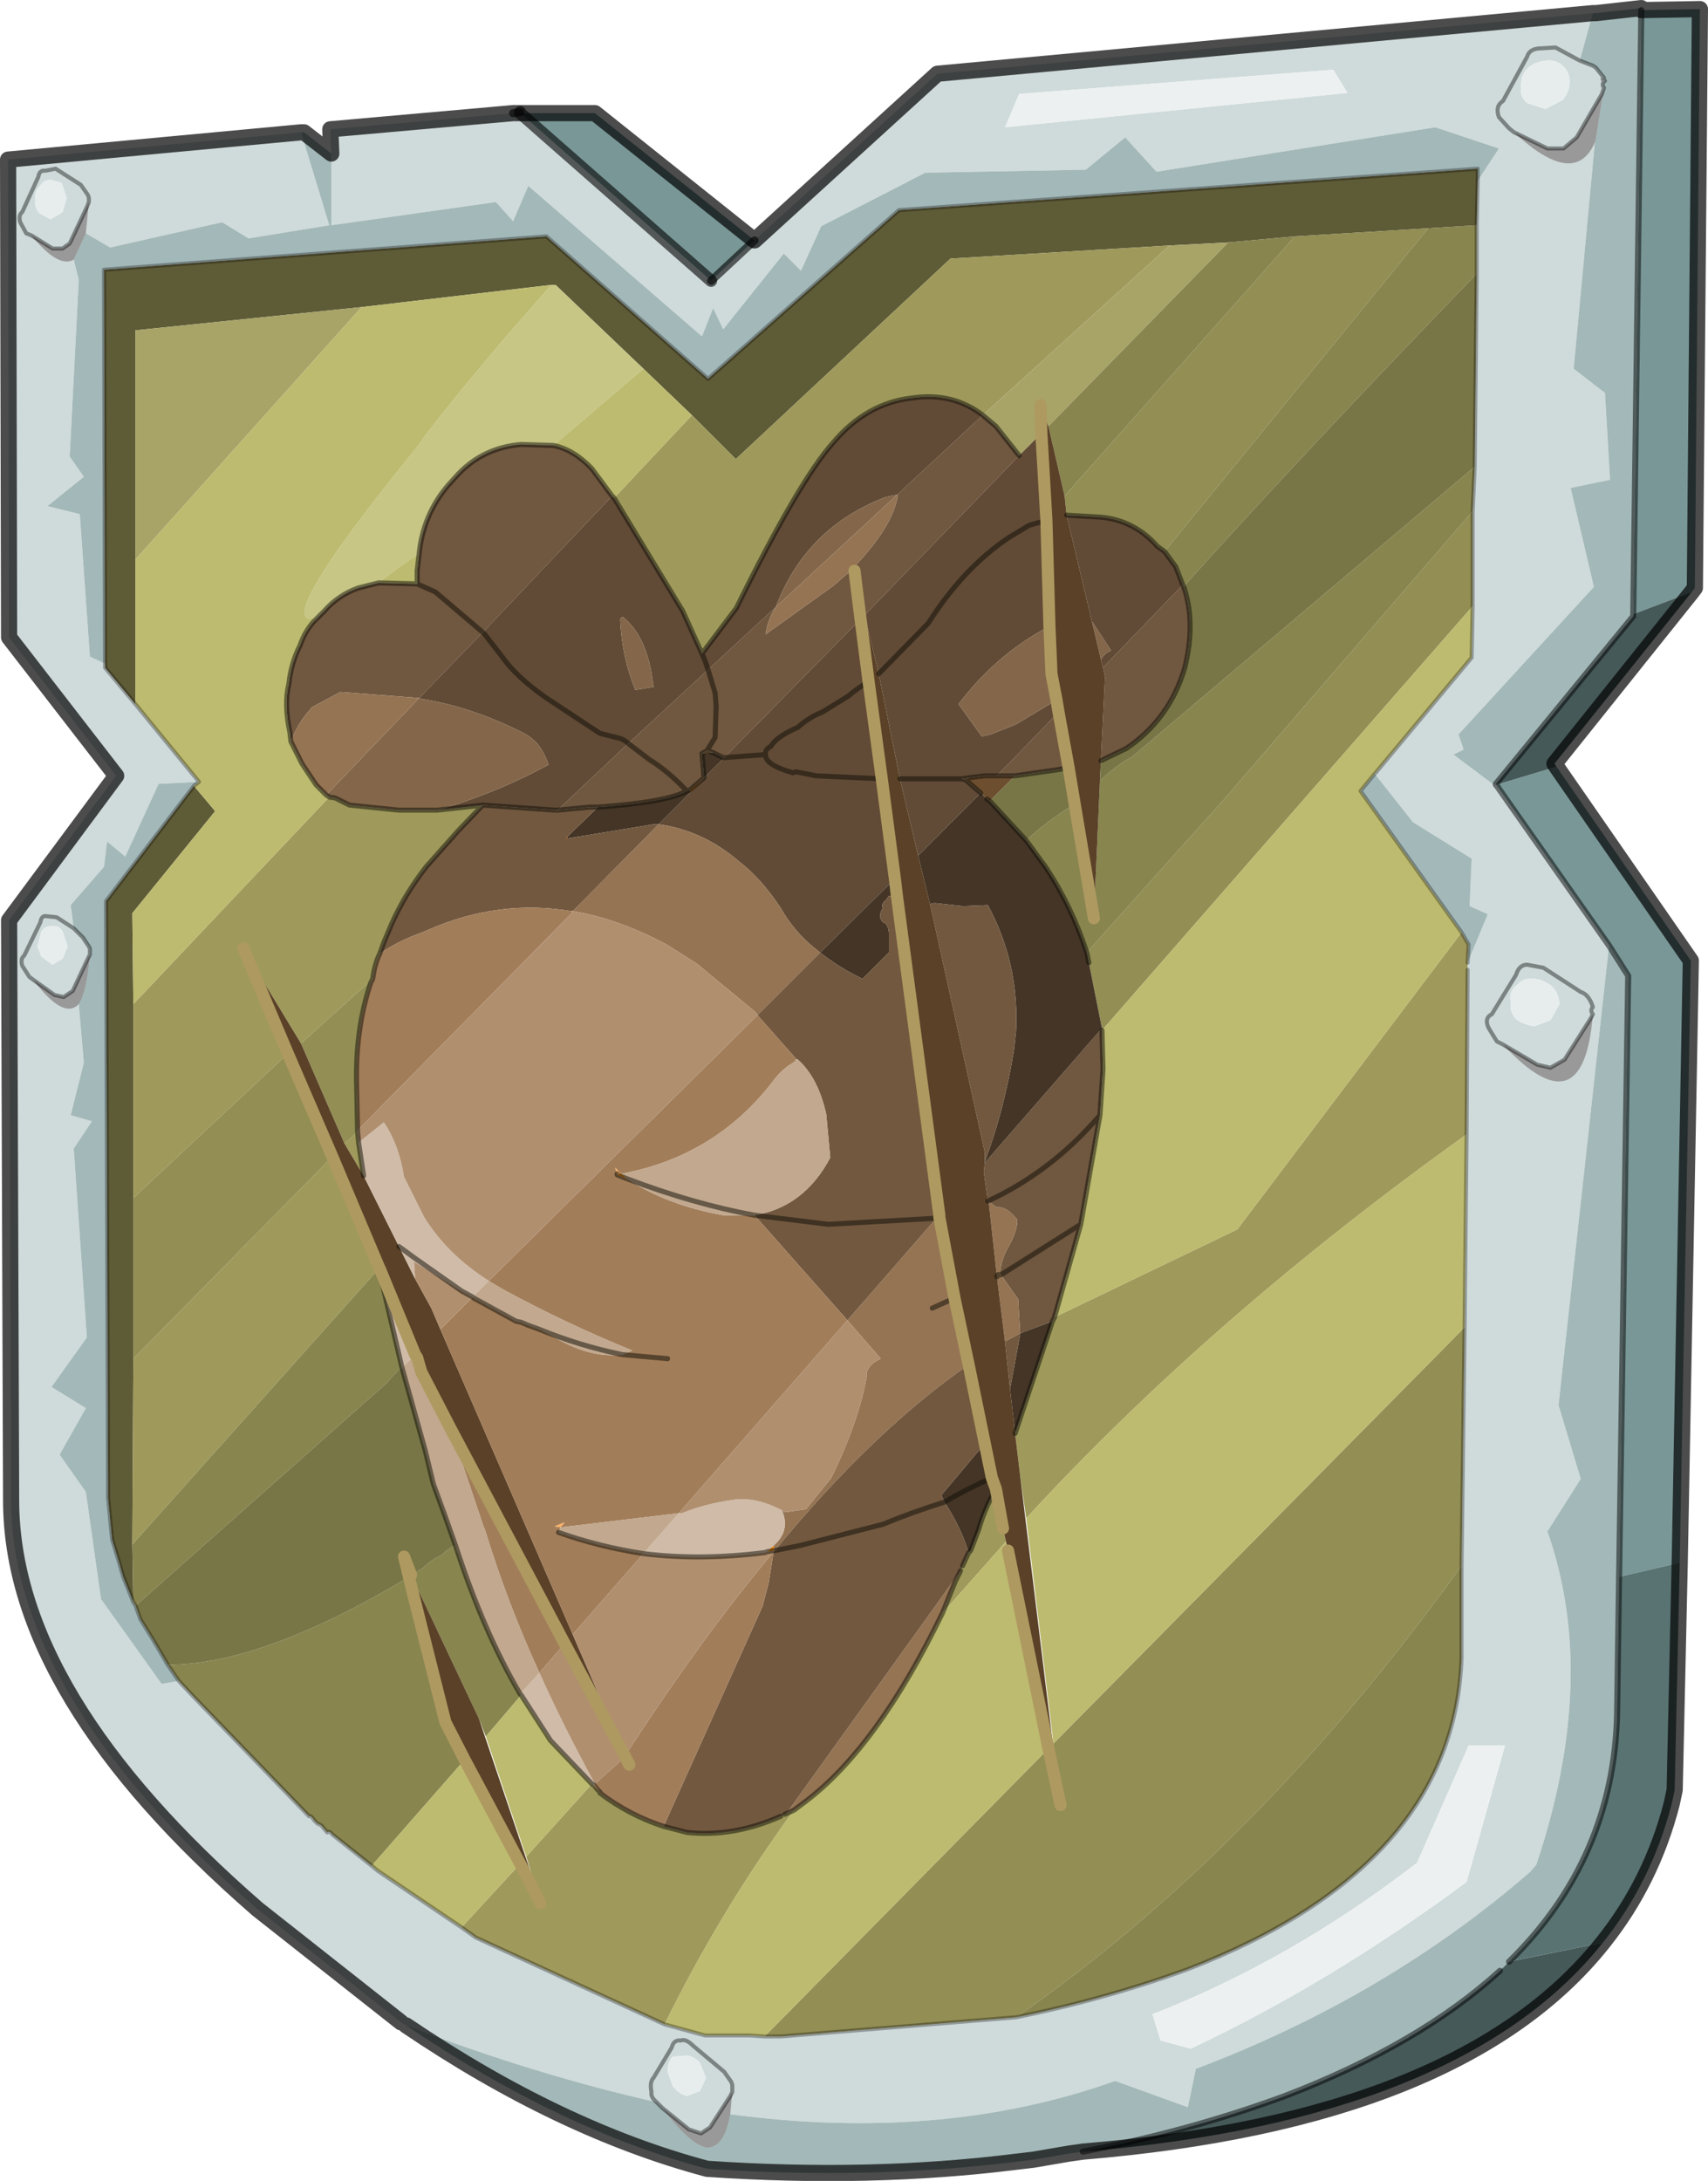 <?xml version="1.0" encoding="UTF-8" standalone="no"?>
<svg xmlns:xlink="http://www.w3.org/1999/xlink" height="107.95px" width="84.55px" xmlns="http://www.w3.org/2000/svg">
  <g transform="matrix(1.0, 0.0, 0.0, 1.0, -232.7, -146.0)">
    <path d="M313.95 146.5 L316.85 146.45 316.6 175.1 316.45 175.3 313.55 176.4 313.95 146.5 M309.75 183.95 L316.4 193.55 315.85 223.35 312.85 224.05 313.3 194.3 312.35 192.8 306.8 184.9 306.85 184.95 306.75 184.85 309.75 183.95 M258.45 151.6 L262.15 151.6 270.05 157.9 267.9 159.9 258.45 151.6" fill="#799797" fill-rule="evenodd" stroke="none"/>
    <path d="M252.8 246.25 L252.55 246.1 245.45 240.5 Q233.25 229.9 233.25 220.25 L233.15 191.55 238.45 184.4 233.15 177.55 233.1 153.9 247.6 152.55 249.0 157.15 245.0 157.8 243.7 157.0 238.15 158.25 236.95 157.55 237.1 156.0 237.0 156.25 236.2 157.95 236.15 158.05 235.8 158.3 235.3 158.3 234.25 157.65 234.0 157.55 233.7 157.0 Q233.6 156.65 233.8 156.5 L234.6 154.75 Q234.65 154.4 234.95 154.45 L235.45 154.35 236.7 155.15 237.05 155.65 237.1 155.8 237.1 156.0 237.1 155.8 237.05 155.65 236.7 155.15 235.45 154.35 234.95 154.45 Q234.65 154.4 234.6 154.75 L233.8 156.5 Q233.6 156.65 233.7 157.0 L234.0 157.55 234.25 157.65 Q235.6 159.3 236.35 158.85 L236.6 159.85 236.15 168.6 236.85 169.6 235.05 171.05 236.65 171.45 237.15 178.5 237.9 178.85 237.9 179.05 239.4 180.85 242.55 184.7 240.55 184.8 238.9 188.4 238.0 187.65 237.85 188.9 236.2 190.8 236.35 191.95 235.5 191.4 235.0 191.35 Q234.75 191.3 234.7 191.65 L233.9 193.3 Q233.7 193.45 233.8 193.8 L234.15 194.35 234.35 194.5 234.15 194.35 233.8 193.8 Q233.7 193.45 233.9 193.3 L234.7 191.65 Q234.75 191.3 235.0 191.35 L235.5 191.4 236.35 191.95 236.8 192.4 237.1 192.85 237.15 192.95 237.15 193.25 237.05 193.45 236.3 195.05 235.85 195.35 235.4 195.25 234.35 194.5 Q235.85 196.5 236.6 195.7 L236.85 198.6 236.2 201.2 237.25 201.5 236.35 202.85 237.0 212.2 235.25 214.65 236.95 215.7 235.65 218.0 236.95 219.85 237.7 225.15 240.7 229.35 241.55 229.2 242.25 229.95 248.0 235.9 Q248.1 235.85 248.25 236.1 L248.4 236.25 248.6 236.35 248.9 236.7 Q249.0 236.6 249.15 236.8 L251.1 238.35 251.4 238.6 255.1 241.1 255.55 241.4 256.25 241.9 265.6 246.2 267.6 246.75 269.8 246.75 270.55 246.8 271.35 246.8 283.0 245.85 Q287.45 244.95 291.55 243.45 304.7 238.35 305.05 228.05 L305.05 223.5 305.2 211.7 305.3 202.15 305.35 194.0 305.35 193.65 306.35 191.25 305.45 190.85 305.55 188.5 302.65 186.7 300.75 184.3 300.8 184.25 305.55 178.55 305.6 176.0 305.6 171.3 305.7 169.1 305.8 159.55 305.8 157.15 305.85 154.95 306.9 153.35 303.75 152.3 289.95 154.5 288.4 152.8 286.45 154.4 278.5 154.55 273.35 157.2 272.35 159.4 271.5 158.55 268.5 162.3 268.0 161.25 267.45 162.65 258.85 155.2 258.1 156.95 257.25 156.0 249.1 157.15 249.1 153.6 249.05 152.4 258.1 151.6 258.45 151.55 258.45 151.6 258.1 151.6 258.45 151.6 267.9 159.9 270.05 157.9 279.1 149.65 311.55 146.65 310.9 149.0 311.55 149.25 311.7 149.35 312.1 149.85 Q311.95 149.9 312.15 150.0 311.95 150.15 312.1 150.35 L312.0 150.65 310.75 152.8 310.1 153.35 309.3 153.35 307.65 152.55 307.4 152.35 306.9 151.8 Q306.7 151.25 307.1 151.0 L308.3 148.8 Q308.4 148.45 308.85 148.4 L309.7 148.35 310.9 149.0 309.7 148.35 308.85 148.4 Q308.4 148.45 308.3 148.8 L307.1 151.0 Q306.7 151.25 306.9 151.8 L307.4 152.35 307.65 152.55 Q310.65 155.35 311.65 153.05 L310.6 164.25 312.15 165.45 312.4 169.75 310.45 170.15 311.6 175.05 304.9 182.35 305.15 183.1 304.65 183.35 306.65 184.85 306.7 184.85 306.75 184.8 306.75 184.85 306.85 184.95 306.8 184.9 312.35 192.8 309.85 215.55 310.95 219.2 309.3 221.8 Q311.85 229.05 308.75 238.3 L308.45 238.65 Q301.3 244.85 291.9 248.4 L291.5 250.3 287.9 249.0 Q279.35 252.05 268.85 250.65 L268.95 249.55 268.95 249.2 268.9 249.05 268.55 248.55 267.0 247.25 Q266.65 246.9 266.4 247.0 266.05 246.95 265.95 247.35 L265.05 248.85 Q264.85 249.05 264.95 249.55 264.9 249.8 265.2 250.05 264.9 249.8 264.95 249.55 264.85 249.05 265.05 248.85 L265.95 247.35 Q266.05 246.95 266.4 247.0 266.65 246.9 267.0 247.25 L268.55 248.55 268.9 249.05 268.95 249.2 268.95 249.55 268.85 249.75 267.85 251.3 267.4 251.6 266.8 251.4 265.5 250.35 265.2 250.05 Q259.2 248.7 252.8 246.25 M282.45 152.3 L299.4 150.6 298.7 149.45 283.15 150.65 282.45 152.3 M308.35 149.35 Q307.95 149.7 308.0 150.35 307.9 150.75 308.3 151.1 L309.2 151.4 310.05 150.95 Q310.4 150.55 310.4 150.05 310.4 149.55 310.05 149.25 309.75 148.95 309.25 149.0 308.7 149.05 308.35 149.35 M234.65 156.55 L235.2 156.85 235.8 156.5 236.0 155.8 235.75 155.05 235.2 154.9 Q234.85 154.9 234.65 155.25 234.4 155.45 234.45 155.9 234.4 156.3 234.65 156.55 M234.55 192.85 L234.75 193.35 235.3 193.75 235.8 193.45 236.05 192.85 235.8 192.1 Q235.6 191.8 235.35 191.85 234.95 191.8 234.75 192.1 L234.55 192.85 M309.5 194.8 Q309.1 194.5 308.7 194.45 308.15 194.35 307.8 194.75 307.35 195.1 307.5 195.6 307.4 196.05 307.75 196.45 308.1 196.7 308.65 196.8 L309.45 196.5 309.9 195.7 Q309.85 195.1 309.5 194.8 M307.1 197.7 L306.8 197.55 306.4 196.9 Q306.15 196.4 306.55 196.2 L307.75 194.25 Q307.9 193.75 308.3 193.75 L309.1 193.9 310.95 195.1 Q311.3 195.2 311.5 195.7 L311.55 195.85 Q311.4 196.0 311.55 196.2 311.4 196.0 311.55 195.85 L311.5 195.7 Q311.3 195.2 310.95 195.1 L309.1 193.9 308.3 193.75 Q307.9 193.75 307.75 194.25 L306.55 196.2 Q306.15 196.4 306.4 196.9 L306.8 197.55 307.1 197.7 Q311.1 202.0 311.55 196.2 L311.45 196.4 310.15 198.45 309.45 198.85 308.8 198.7 307.1 197.7 M307.2 232.4 L305.4 232.4 302.85 238.2 Q296.65 243.0 289.75 245.7 L290.15 247.0 291.65 247.4 Q298.55 244.15 305.3 239.15 L307.2 232.4 M267.65 248.85 L267.35 248.1 Q267.0 247.75 266.7 247.75 L266.0 247.8 Q265.75 248.05 265.75 248.55 L266.0 249.25 Q266.25 249.6 266.7 249.75 L267.35 249.5 267.65 248.85" fill="#cfdada" fill-rule="evenodd" stroke="none"/>
    <path d="M286.3 252.5 L285.6 252.6 283.85 252.9 283.0 253.0 Q275.8 253.9 267.7 253.35 260.4 251.4 252.8 246.25 259.2 248.7 265.2 250.05 L265.5 250.35 Q266.8 252.1 267.65 252.3 268.55 252.35 268.85 250.65 279.35 252.05 287.9 249.0 L291.5 250.3 291.9 248.4 Q301.3 244.85 308.45 238.65 L308.75 238.3 Q311.85 229.05 309.3 221.8 L310.95 219.2 309.85 215.55 312.35 192.8 313.3 194.3 312.85 224.05 312.75 230.8 Q312.6 238.0 307.4 243.1 L306.95 243.55 Q302.95 247.2 296.3 249.75 291.55 251.5 286.3 252.5 M247.6 152.55 L247.75 152.55 249.1 153.6 249.1 157.15 257.25 156.0 258.1 156.95 258.85 155.2 267.45 162.65 268.0 161.25 268.5 162.3 271.5 158.55 272.35 159.4 273.35 157.2 278.5 154.55 286.45 154.4 288.4 152.8 289.95 154.5 303.75 152.3 306.9 153.35 305.85 154.95 305.85 154.35 277.2 156.4 267.75 164.75 259.75 157.7 237.85 159.35 237.9 178.85 237.15 178.5 236.65 171.45 235.05 171.05 236.85 169.6 236.15 168.6 236.6 159.85 236.35 158.85 236.95 157.55 238.15 158.25 243.7 157.0 245.0 157.8 249.0 157.15 247.6 152.55 M311.55 146.65 L311.7 146.65 313.95 146.4 313.95 146.5 313.55 176.4 313.55 176.5 306.75 184.8 306.7 184.85 306.65 184.85 304.65 183.35 305.15 183.1 304.9 182.35 311.6 175.05 310.45 170.15 312.4 169.75 312.15 165.45 310.6 164.25 311.65 153.05 311.7 152.85 312.1 150.35 Q311.95 150.15 312.15 150.0 311.95 149.9 312.1 149.85 L311.7 149.35 311.55 149.25 310.9 149.0 311.55 146.65 M300.75 184.3 L302.65 186.7 305.55 188.5 305.45 190.85 306.35 191.25 305.35 193.65 305.4 192.75 305.05 192.15 300.05 185.15 300.75 184.3 M241.55 229.2 L240.7 229.35 237.7 225.15 236.95 219.85 235.65 218.0 236.95 215.7 235.25 214.65 237.0 212.2 236.35 202.85 237.25 201.5 236.2 201.2 236.85 198.6 236.6 195.7 Q237.0 195.1 237.15 193.25 L237.15 192.95 237.1 192.85 236.8 192.4 236.35 191.95 236.2 190.8 237.85 188.9 238.0 187.65 238.9 188.4 240.55 184.8 242.55 184.7 242.3 184.9 237.95 190.6 238.05 219.5 238.05 219.85 238.05 220.05 238.05 220.15 238.25 222.2 238.6 223.35 238.8 224.05 239.3 225.3 239.4 225.45 239.65 226.15 240.3 227.2 241.0 228.4 241.55 229.2" fill="#a3b8b8" fill-rule="evenodd" stroke="none"/>
    <path d="M293.5 158.0 L290.6 158.15 279.75 158.8 269.15 168.7 269.1 168.7 266.95 166.55 264.55 164.25 260.2 160.1 260.0 160.1 250.6 161.2 239.4 162.35 239.4 173.7 239.4 180.85 237.9 179.05 237.9 178.85 237.85 159.35 259.75 157.7 267.75 164.75 277.2 156.4 305.85 154.35 305.85 154.95 305.8 157.15 303.4 157.3 296.8 157.7 293.5 158.0 M242.3 184.9 L243.35 186.15 239.25 191.2 239.3 195.7 239.3 205.3 239.3 213.25 239.25 222.45 239.3 225.3 238.8 224.05 238.6 223.35 238.25 222.2 238.05 220.15 238.05 220.05 238.05 219.85 238.05 219.5 237.95 190.6 242.3 184.9" fill="#5e5b37" fill-rule="evenodd" stroke="none"/>
    <path d="M266.95 166.55 L269.1 168.7 269.15 168.7 279.75 158.8 290.6 158.15 281.35 166.55 Q279.85 165.4 277.85 165.7 275.6 165.95 273.95 167.9 272.25 169.8 269.15 176.1 L267.45 178.35 266.5 176.25 263.1 170.65 266.95 166.55 M305.35 193.65 L305.35 194.0 305.3 202.15 Q292.65 211.2 283.5 221.15 L283.2 219.05 282.95 216.95 284.8 211.4 284.9 211.2 293.95 206.85 305.05 192.15 305.4 192.75 305.35 193.65 M265.6 246.2 L256.25 241.9 255.55 241.4 258.45 238.25 259.45 240.2 259.2 239.35 258.75 237.9 262.0 234.3 262.25 234.55 262.4 234.7 262.4 234.75 Q263.85 235.85 265.55 236.4 L266.7 236.7 Q269.0 236.95 271.35 235.9 L271.55 235.8 272.0 235.6 Q268.35 240.6 265.6 246.2 M254.35 186.1 L256.6 185.85 255.4 187.1 253.8 188.9 Q252.75 190.25 252.1 191.7 L251.7 192.65 251.5 193.2 Q251.25 193.7 251.15 194.45 L247.6 197.65 244.75 192.95 246.95 198.15 239.3 205.3 239.3 195.7 249.0 185.45 249.3 185.5 250.0 185.85 252.45 186.1 254.35 186.1 M249.15 203.25 L251.45 208.7 251.45 208.8 239.25 222.45 239.3 213.25 249.15 203.25 M250.7 204.2 L249.75 202.6 250.15 202.25 250.2 202.2 250.4 202.0 250.45 202.55 250.7 204.2 M280.35 223.5 L280.65 222.85 280.75 222.75 281.15 221.7 Q281.45 220.65 282.0 219.7 L282.35 221.65 282.5 222.3 279.35 225.85 280.0 224.25 280.35 223.5" fill="#9f9a5b" fill-rule="evenodd" stroke="none"/>
    <path d="M290.6 158.15 L293.5 158.0 284.6 167.1 284.2 166.05 284.25 167.45 283.15 168.55 282.0 167.1 281.35 166.55 290.6 158.15 M239.4 173.7 L239.4 162.35 250.6 161.2 239.4 173.7" fill="#a8a468" fill-rule="evenodd" stroke="none"/>
    <path d="M282.45 152.3 L283.15 150.65 298.7 149.45 299.4 150.6 282.45 152.3 M307.2 232.4 L305.3 239.15 Q298.55 244.15 291.65 247.4 L290.15 247.0 289.75 245.7 Q296.65 243.0 302.85 238.2 L305.4 232.4 307.2 232.4" fill="#ecf0f0" fill-rule="evenodd" stroke="none"/>
    <path d="M296.8 157.7 L303.4 157.3 290.35 173.3 290.0 173.05 Q288.85 171.75 287.2 171.6 L285.5 171.5 285.4 170.55 296.8 157.7 M305.6 171.3 L305.6 176.0 287.25 197.0 287.25 196.9 286.6 193.65 286.5 193.15 290.3 188.9 293.35 185.5 305.6 171.3 M305.2 211.7 L305.05 223.5 Q294.95 237.55 283.0 245.85 L271.35 246.8 270.55 246.8 284.6 232.55 285.2 235.35 284.9 233.0 284.85 232.3 305.2 211.7 M246.95 198.15 L249.15 203.25 239.3 213.25 239.3 205.3 246.95 198.15 M249.75 202.6 L247.6 197.65 251.15 194.45 251.05 194.65 Q250.3 196.9 250.35 199.55 L250.4 201.95 250.4 202.0 250.2 202.2 250.15 202.25 249.75 202.6" fill="#928e54" fill-rule="evenodd" stroke="none"/>
    <path d="M307.65 152.55 L309.3 153.35 310.1 153.35 310.75 152.8 312.0 150.65 312.1 150.35 311.7 152.85 311.65 153.05 Q310.65 155.35 307.65 152.55 M236.6 195.7 Q235.85 196.5 234.35 194.5 L235.4 195.25 235.85 195.35 236.3 195.05 237.05 193.45 237.15 193.25 Q237.0 195.1 236.6 195.7 M237.1 156.0 L236.95 157.55 236.35 158.85 Q235.6 159.3 234.25 157.65 L235.3 158.3 235.8 158.3 236.15 158.05 236.2 157.95 237.0 156.25 237.1 156.0 M307.1 197.7 L308.8 198.7 309.45 198.85 310.15 198.45 311.45 196.4 311.55 196.2 Q311.1 202.0 307.1 197.7 M268.95 249.55 L268.85 250.65 Q268.55 252.35 267.65 252.3 266.8 252.1 265.5 250.35 L266.8 251.4 267.4 251.6 267.85 251.3 268.85 249.75 268.95 249.55" fill="#000000" fill-opacity="0.4" fill-rule="evenodd" stroke="none"/>
    <path d="M308.35 149.35 Q308.7 149.05 309.25 149.0 309.75 148.95 310.05 149.25 310.4 149.55 310.4 150.05 310.4 150.55 310.05 150.95 L309.2 151.4 308.3 151.1 Q307.9 150.75 308.0 150.35 307.95 149.7 308.35 149.35 M234.65 156.55 Q234.4 156.3 234.45 155.9 234.4 155.45 234.65 155.25 234.85 154.9 235.2 154.9 L235.75 155.05 236.0 155.8 235.8 156.5 235.2 156.85 234.65 156.55 M234.55 192.85 L234.75 192.1 Q234.95 191.8 235.35 191.85 235.6 191.8 235.8 192.1 L236.05 192.85 235.8 193.45 235.3 193.75 234.75 193.35 234.55 192.85 M309.5 194.8 Q309.85 195.1 309.9 195.7 L309.45 196.5 308.65 196.8 Q308.1 196.7 307.75 196.45 307.4 196.05 307.5 195.6 307.35 195.1 307.8 194.75 308.15 194.35 308.7 194.45 309.1 194.5 309.5 194.8 M267.65 248.85 L267.35 249.5 266.7 249.75 Q266.25 249.6 266.0 249.25 L265.75 248.55 Q265.75 248.05 266.0 247.8 L266.7 247.75 Q267.0 247.75 267.35 248.1 L267.65 248.85" fill="#e7eded" fill-rule="evenodd" stroke="none"/>
    <path d="M293.5 158.0 L296.8 157.7 285.4 170.55 284.6 167.1 293.5 158.0 M303.4 157.3 L305.8 157.15 305.8 159.55 Q297.25 168.4 291.55 174.75 L291.3 175.05 291.25 174.95 290.9 174.05 290.35 173.3 303.4 157.3 M305.7 169.1 L305.6 171.3 293.35 185.5 290.3 188.9 286.5 193.15 Q285.75 190.85 284.45 188.9 L283.5 187.6 Q284.5 186.65 285.9 185.8 L286.85 191.45 287.15 184.65 Q287.85 183.95 288.75 183.45 L305.7 169.1 M305.05 223.5 L305.05 228.05 Q304.7 238.35 291.55 243.45 287.45 244.95 283.0 245.85 294.95 237.55 305.05 223.5 M251.1 238.35 L249.15 236.8 Q249.0 236.6 248.9 236.7 L248.6 236.35 248.4 236.25 248.25 236.1 Q248.1 235.85 248.0 235.9 L242.25 229.95 241.55 229.2 241.0 228.4 Q245.7 228.4 252.95 224.05 L253.1 224.7 254.75 231.25 255.7 233.1 251.1 238.35 M251.45 208.8 L252.6 213.7 252.5 213.75 252.15 214.1 251.85 214.45 239.45 225.45 239.3 225.3 239.25 222.45 251.45 208.8 M255.25 222.5 Q256.65 226.8 258.45 229.85 L258.5 229.9 256.75 231.95 256.4 231.05 253.05 223.95 253.65 223.6 Q254.05 223.2 254.6 222.95 254.85 222.65 255.25 222.5" fill="#88854f" fill-rule="evenodd" stroke="none"/>
    <path d="M260.0 160.1 L260.2 160.1 264.55 164.25 260.1 168.05 258.5 168.0 Q256.65 168.15 255.4 169.45 L254.9 170.0 Q253.65 171.45 253.45 173.4 252.3 174.15 251.45 174.85 L250.45 175.1 Q249.45 175.45 248.75 176.25 L248.4 176.6 Q245.9 177.25 253.45 168.0 L253.75 167.55 Q256.3 164.25 260.0 160.1" fill="#c7c685" fill-rule="evenodd" stroke="none"/>
    <path d="M281.35 166.55 L282.0 167.1 283.15 168.55 275.5 176.45 275.0 174.25 275.3 176.65 268.55 183.5 268.5 183.5 268.0 183.25 267.7 183.15 267.45 183.3 267.55 184.5 266.85 185.1 266.7 185.15 Q265.75 184.15 264.85 183.6 L263.8 182.8 264.85 183.6 Q265.75 184.15 266.7 185.15 265.75 185.7 262.3 185.95 L261.9 185.95 260.3 186.1 263.8 182.8 267.75 179.15 268.1 180.3 268.15 180.95 268.1 182.5 267.7 183.15 268.1 182.5 268.15 180.95 268.1 180.3 267.75 179.15 271.1 176.05 Q270.7 176.65 270.6 177.4 L273.95 175.0 274.7 174.35 Q276.9 172.15 277.15 170.5 L277.1 170.5 281.35 166.55 M263.0 170.55 L256.6 177.3 254.25 175.3 253.35 174.9 254.25 175.3 256.6 177.3 253.45 180.55 249.55 180.25 248.15 181.0 247.85 181.35 Q247.35 182.0 247.1 182.7 L247.05 182.25 Q246.75 180.85 247.0 179.85 247.1 178.85 247.55 177.95 247.85 177.1 248.4 176.6 L248.75 176.25 Q249.45 175.45 250.45 175.1 L251.45 174.85 253.35 174.9 253.35 174.25 253.45 173.4 Q253.65 171.45 254.9 170.0 L255.4 169.45 Q256.65 168.15 258.5 168.0 L260.1 168.05 Q261.1 168.25 262.0 169.2 L263.0 170.55 M287.3 179.05 L291.25 174.95 291.3 175.05 Q291.9 176.8 291.35 179.05 290.6 181.6 288.45 183.05 L287.2 183.65 287.4 179.5 287.3 179.05 M285.1 181.25 L285.6 184.0 285.05 184.1 282.95 184.4 282.05 184.4 285.1 181.25 M281.45 203.55 L287.2 196.95 287.25 197.0 287.3 198.95 287.15 201.2 Q284.75 204.0 281.6 205.45 284.75 204.0 287.15 201.2 L286.2 206.6 282.25 209.1 286.2 206.6 284.9 211.2 284.8 211.4 283.2 212.0 283.1 210.3 282.25 209.1 282.2 209.05 Q282.25 208.4 282.55 207.85 283.1 206.9 283.05 206.35 L282.95 206.25 Q282.5 205.7 282.0 205.75 281.75 205.5 281.65 205.55 L281.6 205.45 281.4 204.0 281.45 203.55" fill="#70573f" fill-rule="evenodd" stroke="none"/>
    <path d="M239.4 180.85 L239.4 173.7 250.6 161.2 260.0 160.1 Q256.3 164.25 253.75 167.55 L253.45 168.0 Q245.9 177.25 248.4 176.6 247.85 177.1 247.55 177.95 247.1 178.85 247.0 179.85 246.75 180.85 247.05 182.25 L247.1 182.7 247.65 183.8 248.35 184.85 248.85 185.35 249.0 185.45 239.3 195.7 239.25 191.2 243.35 186.15 242.3 184.9 242.55 184.7 239.4 180.85 M264.55 164.25 L266.95 166.55 263.1 170.65 263.0 170.55 262.0 169.2 Q261.1 168.25 260.1 168.05 L264.55 164.25 M305.6 176.0 L305.55 178.55 300.8 184.25 300.75 184.3 300.05 185.15 305.05 192.15 293.95 206.85 284.9 211.2 286.2 206.6 287.15 201.2 287.3 198.95 287.25 197.0 305.6 176.0 M305.3 202.15 L305.2 211.7 284.85 232.3 283.5 221.15 Q292.65 211.2 305.3 202.15 M270.55 246.8 L269.8 246.75 267.6 246.75 265.6 246.2 Q268.35 240.6 272.0 235.6 L272.6 235.15 Q276.15 232.45 279.35 225.85 L282.5 222.3 282.6 222.75 284.6 232.55 270.55 246.8 M255.55 241.4 L255.1 241.1 251.4 238.6 251.1 238.35 255.7 233.1 258.45 238.25 255.55 241.4 M253.45 173.4 L253.35 174.25 253.35 174.9 251.45 174.85 Q252.3 174.15 253.45 173.4 M258.5 229.9 L259.95 232.15 262.0 234.3 258.75 237.9 256.75 231.95 258.5 229.9" fill="#bdbb6f" fill-rule="evenodd" stroke="none"/>
    <path d="M283.15 168.55 L284.25 167.45 284.5 171.75 284.35 171.8 283.65 172.0 282.65 172.6 Q280.4 174.1 278.65 176.85 L276.2 179.35 278.65 176.85 Q280.4 174.1 282.65 172.6 L283.65 172.0 284.35 171.8 284.5 171.75 284.65 177.0 Q282.05 178.35 280.15 180.85 L281.3 182.45 281.75 182.35 283.0 181.85 285.0 180.65 285.1 181.25 282.05 184.4 281.45 184.4 280.65 184.5 280.3 184.55 277.25 184.55 280.3 184.55 280.5 184.6 281.25 185.25 278.15 188.35 277.25 184.55 276.2 179.35 275.5 176.45 283.15 168.55 M263.0 170.55 L263.1 170.65 266.5 176.25 267.45 178.35 267.6 178.7 267.75 179.15 267.6 178.7 267.45 178.35 269.15 176.1 Q272.25 169.8 273.95 167.9 275.6 165.95 277.85 165.7 279.85 165.4 281.35 166.55 L277.1 170.5 277.05 170.5 276.55 170.6 Q272.6 172.1 271.1 176.05 L267.75 179.15 263.8 182.8 263.75 182.75 Q263.55 182.6 263.4 182.55 L262.4 182.3 259.75 180.55 Q258.25 179.5 257.55 178.5 L256.7 177.4 256.6 177.3 256.7 177.4 257.55 178.5 Q258.25 179.5 259.75 180.55 L262.4 182.3 263.4 182.55 Q263.55 182.6 263.75 182.75 L263.8 182.8 260.3 186.1 260.2 186.1 256.6 185.85 254.35 186.1 Q257.3 185.25 259.85 183.85 259.5 182.75 258.65 182.3 256.1 181.0 253.6 180.6 L253.45 180.55 256.6 177.3 263.0 170.55 M263.55 176.55 Q263.4 176.55 263.4 176.7 263.5 178.6 264.15 180.15 L265.05 180.0 264.95 179.3 Q264.6 177.4 263.55 176.55 M268.55 183.5 L275.3 176.65 275.7 179.75 Q275.15 180.05 274.7 180.45 L273.4 181.25 Q272.75 181.5 272.2 182.0 271.15 182.45 270.85 182.95 270.55 183.1 270.6 183.35 L268.55 183.5 270.6 183.35 Q270.55 183.1 270.85 182.95 271.15 182.45 272.2 182.0 272.75 181.5 273.4 181.25 L274.7 180.45 Q275.15 180.05 275.7 179.75 L276.35 184.55 273.1 184.4 272.1 184.2 271.95 184.25 Q270.55 183.85 270.6 183.35 270.55 183.85 271.95 184.25 L272.1 184.2 273.1 184.4 276.35 184.55 277.0 189.5 273.3 193.15 273.05 192.95 Q272.0 192.1 271.35 190.95 270.4 189.5 269.3 188.65 267.5 187.1 265.3 186.8 L266.9 185.2 267.55 184.5 268.55 183.5 M285.5 171.5 L287.2 171.6 Q288.85 171.75 290.0 173.05 L290.35 173.3 290.9 174.05 291.25 174.95 287.3 179.05 287.2 178.65 Q287.35 178.35 287.7 178.2 L286.75 176.75 285.5 171.5" fill="#614b36" fill-rule="evenodd" stroke="none"/>
    <path d="M253.45 180.55 L253.6 180.6 Q256.1 181.0 258.65 182.3 259.5 182.75 259.85 183.85 257.3 185.25 254.35 186.1 L252.45 186.1 250.0 185.85 249.3 185.5 249.0 185.45 248.85 185.35 253.45 180.55 M271.1 176.05 Q272.6 172.1 276.55 170.6 L277.05 170.5 277.1 170.5 271.1 176.05 M263.55 176.55 Q264.6 177.4 264.95 179.3 L265.05 180.0 264.15 180.15 Q263.5 178.6 263.4 176.7 263.4 176.55 263.55 176.55 M286.75 176.75 L287.7 178.2 Q287.35 178.35 287.2 178.65 L286.75 176.75 M284.65 177.0 L284.75 179.35 285.0 180.65 283.0 181.85 281.75 182.35 281.3 182.45 280.15 180.85 Q282.05 178.35 284.65 177.0" fill="#84674a" fill-rule="evenodd" stroke="none"/>
    <path d="M277.1 170.5 L277.15 170.5 Q276.9 172.15 274.7 174.35 L273.95 175.0 270.6 177.4 Q270.7 176.65 271.1 176.05 L277.1 170.5 M247.1 182.7 Q247.35 182.0 247.85 181.35 L248.15 181.0 249.55 180.25 253.45 180.55 248.85 185.35 248.35 184.85 247.65 183.8 247.1 182.7 M261.05 191.1 L265.3 186.8 Q267.5 187.1 269.3 188.65 270.4 189.5 271.35 190.95 272.0 192.1 273.05 192.95 L273.3 193.15 270.2 196.25 270.1 196.1 267.2 193.7 265.7 192.75 Q263.25 191.45 261.05 191.1 M274.65 211.35 L279.05 206.3 279.15 206.25 279.2 206.25 279.95 210.25 280.65 213.55 Q275.95 216.8 271.05 222.75 L271.0 222.75 271.0 222.5 Q271.85 221.75 271.4 220.75 L271.55 220.85 272.6 220.7 273.85 219.15 Q275.2 216.4 275.6 214.15 275.55 213.6 276.3 213.25 L274.65 211.35 M281.65 205.55 Q281.75 205.5 282.0 205.75 282.5 205.7 282.95 206.25 L283.05 206.35 Q283.1 206.9 282.55 207.85 282.25 208.4 282.2 209.05 L282.2 209.1 282.25 209.1 283.1 210.3 283.2 212.0 282.45 212.4 282.05 209.2 281.65 205.55 M282.2 209.1 Q282.05 209.05 282.05 209.2 282.05 209.05 282.2 209.1 M278.85 210.75 L279.95 210.25 278.85 210.75 M271.55 235.8 L271.6 235.8 280.25 223.75 280.0 224.25 279.35 225.85 Q276.15 232.45 272.6 235.15 L272.0 235.6 271.55 235.8" fill="#957453" fill-rule="evenodd" stroke="none"/>
    <path d="M266.7 185.15 L266.85 185.1 266.9 185.2 265.3 186.8 265.05 186.8 260.8 187.5 260.8 187.4 262.3 185.95 Q265.75 185.7 266.7 185.15 M267.55 184.5 L267.45 183.3 268.0 183.25 268.5 183.5 268.55 183.5 267.55 184.5 M277.1 190.35 L276.7 190.35 276.55 190.55 Q276.3 190.75 276.4 190.95 276.2 191.25 276.3 191.5 L276.4 191.65 Q276.65 191.7 276.7 192.15 L276.7 193.15 275.4 194.45 Q274.25 193.9 273.3 193.15 L277.0 189.5 277.1 190.35 M281.25 185.25 L281.3 185.3 281.55 185.55 281.7 185.65 283.5 187.6 284.45 188.9 Q285.75 190.85 286.5 193.15 L286.6 193.65 287.25 196.9 287.2 196.95 281.45 203.55 281.45 203.5 Q282.4 201.0 282.9 197.95 L283.0 197.0 Q283.15 193.65 281.6 190.8 L280.35 190.85 279.0 190.7 Q278.7 190.7 278.75 190.8 L278.15 188.35 281.25 185.25 M284.8 211.4 L282.95 216.95 282.7 214.75 283.2 212.05 283.2 212.0 284.8 211.4 M280.65 222.85 Q280.25 221.55 279.45 220.35 L279.3 220.0 279.6 219.65 281.45 217.45 281.8 219.15 282.0 219.7 Q281.45 220.65 281.15 221.7 L280.75 222.75 280.65 222.85 M281.8 219.15 Q280.55 219.7 279.45 220.35 280.55 219.7 281.8 219.15" fill="#443526" fill-rule="evenodd" stroke="none"/>
    <path d="M266.85 185.1 L267.55 184.5 266.9 185.2 266.85 185.1 M268.5 183.5 L268.55 183.5 268.5 183.5 M260.8 187.5 L260.7 187.5 260.8 187.4 260.8 187.5 M281.45 203.5 L281.45 203.55 281.45 203.5 M287.2 196.95 L287.25 196.9 287.25 197.0 287.2 196.95" fill="#884402" fill-rule="evenodd" stroke="none"/>
    <path d="M267.45 183.3 L267.7 183.15 268.0 183.25 267.45 183.3" fill="#936a42" fill-rule="evenodd" stroke="none"/>
    <path d="M256.6 185.85 L260.2 186.1 260.25 186.15 260.3 186.1 261.9 185.95 262.3 185.95 260.8 187.4 260.7 187.5 260.8 187.5 265.05 186.8 265.3 186.8 261.05 191.1 261.0 191.1 Q257.4 190.5 253.95 192.0 L253.6 192.15 Q252.45 192.55 251.5 193.2 L251.7 192.65 252.1 191.7 Q252.75 190.25 253.8 188.9 L255.4 187.1 256.6 185.85 M270.2 196.25 L273.3 193.15 Q274.25 193.9 275.4 194.45 L276.7 193.15 276.7 192.15 Q276.65 191.7 276.4 191.65 L276.3 191.5 Q276.2 191.25 276.4 190.95 276.3 190.75 276.55 190.55 L276.7 190.35 277.1 190.35 279.2 206.15 279.05 206.3 273.7 206.6 270.05 206.15 273.7 206.6 279.05 206.3 274.65 211.35 270.05 206.15 Q272.5 205.75 273.8 203.3 L273.6 201.15 Q273.2 199.35 272.2 198.45 272.1 198.35 272.05 198.55 L272.1 198.4 270.2 196.25 M278.75 190.8 Q278.7 190.7 279.0 190.7 L280.35 190.85 281.6 190.8 Q283.15 193.65 283.0 197.0 L282.9 197.95 Q282.4 201.0 281.45 203.5 L281.45 203.05 278.75 190.8 M282.7 214.75 L282.45 212.4 283.2 212.0 283.2 212.05 282.7 214.75 M271.05 222.75 Q275.95 216.8 280.65 213.55 L281.45 217.45 279.6 219.65 279.3 220.0 279.45 220.35 Q280.25 221.55 280.65 222.85 L280.35 223.5 280.25 223.75 271.6 235.8 271.55 235.8 271.35 235.9 Q269.0 236.95 266.7 236.7 L265.55 236.4 270.45 225.5 270.75 224.35 271.0 222.8 271.05 222.75 272.3 222.5 276.4 221.45 Q277.85 220.85 279.45 220.35 277.85 220.85 276.4 221.45 L272.3 222.5 271.05 222.75" fill="#72583f" fill-rule="evenodd" stroke="none"/>
    <path d="M284.25 167.45 L284.2 166.05 284.6 167.1 285.4 170.55 285.5 171.5 286.75 176.75 287.2 178.65 287.3 179.05 287.4 179.5 287.2 183.65 287.15 184.65 286.85 191.45 285.9 185.8 285.6 184.0 285.1 181.25 285.0 180.65 284.75 179.35 284.65 177.0 284.5 171.75 284.25 167.45 M275.3 176.65 L275.0 174.25 275.5 176.45 276.2 179.35 277.25 184.55 278.15 188.35 278.75 190.8 281.45 203.05 281.45 203.5 281.45 203.55 281.4 204.0 281.6 205.45 281.65 205.55 282.05 209.2 282.45 212.4 282.7 214.75 282.95 216.95 283.2 219.05 284.9 233.0 285.2 235.35 284.6 232.55 282.6 222.75 282.5 222.3 282.35 221.65 282.0 219.7 281.8 219.15 281.45 217.45 280.65 213.55 279.95 210.25 279.2 206.25 279.2 206.2 279.2 206.15 277.1 190.35 277.0 189.5 276.35 184.55 275.7 179.75 275.3 176.65 M246.95 198.15 L244.75 192.95 247.6 197.65 249.75 202.6 250.7 204.2 252.45 207.7 253.25 209.3 254.05 210.75 254.5 211.8 261.05 226.9 263.65 232.9 263.85 233.35 263.65 232.95 260.65 227.35 255.0 216.7 253.55 213.9 253.35 213.2 253.25 213.05 251.5 208.8 251.45 208.7 249.15 203.25 246.95 198.15 M255.7 233.1 L254.75 231.25 253.1 224.7 252.8 223.45 252.7 223.05 253.05 223.95 256.4 231.05 259.2 239.35 259.45 240.2 258.45 238.25 255.7 233.1" fill="#5a4127" fill-rule="evenodd" stroke="none"/>
    <path d="M251.5 193.2 Q252.45 192.55 253.6 192.15 L253.95 192.0 Q257.4 190.5 261.0 191.1 L261.05 191.15 250.4 201.95 250.35 199.55 Q250.3 196.9 251.05 194.65 L251.15 194.45 Q251.25 193.7 251.5 193.2 M255.0 216.7 L260.65 227.35 259.4 228.8 Q257.8 225.3 256.7 221.7 L256.65 221.6 255.0 216.7 M263.65 232.95 L263.85 233.35 263.65 232.9 Q267.4 227.1 271.0 222.8 L270.75 224.35 270.45 225.5 265.55 236.4 Q263.85 235.85 262.4 234.75 L262.15 234.3 263.65 232.95 M261.05 226.9 L254.5 211.8 256.1 210.2 256.15 210.25 258.25 211.4 258.5 211.45 258.85 211.6 259.4 211.8 260.0 212.1 Q261.85 213.25 263.5 213.05 L264.0 212.85 Q260.8 211.55 257.65 209.85 L257.05 209.5 256.9 209.4 270.2 196.25 272.1 198.4 272.05 198.55 Q271.4 198.9 270.9 199.6 268.05 203.25 263.45 204.1 L263.15 203.8 263.25 204.1 263.25 204.15 263.75 204.35 Q265.7 205.65 268.5 206.15 L270.05 206.15 274.65 211.35 266.3 220.9 260.45 221.6 260.35 221.85 Q262.3 222.55 264.55 222.9 L261.05 226.9 M265.75 213.25 L263.5 213.05 265.75 213.25 M260.45 221.6 L260.65 221.35 260.15 221.55 260.45 221.6" fill="#a27d59" fill-rule="evenodd" stroke="none"/>
    <path d="M251.5 208.8 L253.25 213.05 252.6 213.7 251.45 208.8 251.5 208.8 M253.25 209.3 L252.45 207.7 250.7 204.2 250.45 202.55 251.7 201.55 Q252.45 202.65 252.7 204.25 L253.7 206.25 Q254.85 208.1 256.9 209.4 L256.1 210.2 255.55 209.9 253.2 208.45 253.25 209.3 M252.45 207.7 L253.2 208.25 255.55 209.9 253.2 208.25 252.45 207.7 M271.4 220.75 Q271.85 221.75 271.0 222.5 L270.7 222.8 270.55 222.85 Q267.35 223.25 264.55 222.9 L266.3 220.9 266.45 220.9 Q267.55 220.45 268.9 220.25 270.0 220.05 271.3 220.7 L271.4 220.75 M258.45 229.85 L259.4 228.8 259.45 228.9 Q260.6 231.45 262.1 234.2 L262.15 234.3 262.1 234.35 262.0 234.3 259.95 232.15 258.5 229.9 258.45 229.85" fill="#cfbba7" fill-rule="evenodd" stroke="none"/>
    <path d="M260.65 227.35 L263.65 232.95 262.15 234.3 262.1 234.2 Q260.6 231.45 259.45 228.9 L259.4 228.8 260.65 227.35 M263.65 232.9 L261.05 226.9 264.55 222.9 Q267.35 223.25 270.55 222.85 L270.7 222.8 271.0 222.75 271.0 222.8 Q267.4 227.1 263.65 232.9 M254.5 211.8 L254.05 210.75 253.25 209.3 253.2 208.45 255.55 209.9 256.1 210.2 254.5 211.8 M250.4 201.95 L261.05 191.15 261.05 191.1 Q263.25 191.45 265.7 192.75 L267.2 193.7 270.1 196.1 270.2 196.25 256.9 209.4 Q254.85 208.1 253.7 206.25 L252.7 204.25 Q252.45 202.65 251.7 201.55 L250.45 202.55 250.4 202.0 250.4 201.95 M274.65 211.35 L276.3 213.25 Q275.55 213.6 275.6 214.15 275.2 216.4 273.85 219.15 L272.6 220.7 271.55 220.85 271.4 220.75 271.3 220.7 Q270.0 220.05 268.9 220.25 267.55 220.45 266.45 220.9 L266.3 220.9 274.65 211.35" fill="#b08f6f" fill-rule="evenodd" stroke="none"/>
    <path d="M251.45 208.7 L251.5 208.8 251.45 208.8 251.45 208.7 M263.25 204.15 L263.25 204.1 263.15 203.8 263.45 204.1 263.25 204.15 M260.45 221.6 L260.15 221.55 260.65 221.35 260.45 221.6 M262.1 234.35 L262.15 234.3 262.4 234.75 262.4 234.7 262.25 234.55 262.1 234.35" fill="#fcaf63" fill-rule="evenodd" stroke="none"/>
    <path d="M260.2 186.1 L260.3 186.1 260.25 186.15 260.2 186.1 M279.05 206.3 L279.2 206.15 279.2 206.2 279.2 206.25 279.15 206.25 279.05 206.3 M279.2 206.2 L279.15 206.25 279.2 206.2 M282.2 209.05 L282.25 209.1 282.2 209.1 282.2 209.05 M271.0 222.75 L271.05 222.75 271.0 222.8 271.0 222.75" fill="#ba6702" fill-rule="evenodd" stroke="none"/>
    <path d="M261.0 191.1 L261.05 191.1 261.05 191.15 261.0 191.1" fill="#f99735" fill-rule="evenodd" stroke="none"/>
    <path d="M263.25 204.15 L263.45 204.1 263.75 204.35 263.25 204.15 M271.0 222.5 L271.0 222.75 270.7 222.8 271.0 222.5" fill="#e98103" fill-rule="evenodd" stroke="none"/>
    <path d="M253.25 213.05 L253.35 213.2 253.55 213.9 255.0 216.7 256.65 221.6 256.7 221.7 Q257.8 225.3 259.4 228.8 L258.45 229.85 Q256.65 226.8 255.25 222.5 L254.7 220.95 254.15 219.45 253.75 217.8 252.6 213.7 253.25 213.05 M272.05 198.55 Q272.1 198.35 272.2 198.45 273.2 199.35 273.6 201.15 L273.8 203.3 Q272.5 205.75 270.05 206.15 267.05 205.6 263.75 204.35 267.05 205.6 270.05 206.15 L268.5 206.15 Q265.7 205.65 263.75 204.35 L263.45 204.1 Q268.05 203.25 270.9 199.6 271.4 198.9 272.05 198.55 M256.9 209.4 L257.05 209.5 257.65 209.85 Q260.8 211.55 264.0 212.85 L263.5 213.05 Q261.35 212.6 259.4 211.8 261.35 212.6 263.5 213.05 261.85 213.25 260.0 212.1 L259.4 211.8 258.85 211.6 258.5 211.45 258.25 211.4 256.15 210.25 256.1 210.2 256.9 209.4 M266.3 220.9 L264.55 222.9 Q262.3 222.55 260.35 221.85 L260.45 221.6 266.3 220.9" fill="#c1a88e" fill-rule="evenodd" stroke="none"/>
    <path d="M316.45 175.3 L309.65 183.8 309.75 183.95 306.75 184.85 306.75 184.8 313.55 176.5 313.55 176.4 316.45 175.3 M312.05 242.15 Q305.05 250.95 286.3 252.5 291.55 251.5 296.3 249.75 302.95 247.2 306.95 243.55 L307.4 243.1 312.05 242.15" fill="#465959" fill-rule="evenodd" stroke="none"/>
    <path d="M280.65 184.5 L281.45 184.4 282.05 184.4 282.95 184.4 281.7 185.65 281.55 185.55 281.3 185.3 281.25 185.25 280.5 184.6 280.65 184.5" fill="#6d4f30" fill-rule="evenodd" stroke="none"/>
    <path d="M280.3 184.55 L280.65 184.5 280.5 184.6 280.3 184.55 M239.4 225.45 L239.3 225.3 239.45 225.45 239.4 225.45" fill="#7a5836" fill-rule="evenodd" stroke="none"/>
    <path d="M305.8 159.55 L305.7 169.1 288.75 183.45 Q287.85 183.95 287.15 184.65 L287.2 183.65 288.45 183.05 Q290.6 181.6 291.35 179.05 291.9 176.8 291.3 175.05 L291.55 174.75 Q297.25 168.4 305.8 159.55 M285.6 184.0 L285.9 185.8 Q284.5 186.65 283.5 187.6 L281.7 185.65 282.95 184.4 285.05 184.1 285.6 184.0 M252.6 213.7 L253.75 217.8 254.15 219.45 254.7 220.95 255.25 222.5 Q254.85 222.65 254.6 222.95 254.05 223.2 253.65 223.6 L253.05 223.95 252.7 223.05 252.8 223.45 252.95 224.05 Q245.7 228.4 241.0 228.4 L240.3 227.2 239.65 226.15 239.4 225.45 239.45 225.45 251.85 214.45 252.15 214.1 252.5 213.75 252.6 213.7" fill="#787646" fill-rule="evenodd" stroke="none"/>
    <path d="M315.85 223.35 L315.6 234.6 315.45 235.3 Q314.45 239.15 312.05 242.15 L307.4 243.1 Q312.6 238.0 312.75 230.8 L312.85 224.05 315.85 223.35" fill="#597373" fill-rule="evenodd" stroke="none"/>
    <path d="M313.95 146.5 L316.85 146.45 316.6 175.1 316.45 175.3 309.65 183.8 309.75 183.95 316.4 193.55 315.85 223.35 315.6 234.6 315.45 235.3 Q314.45 239.15 312.05 242.15 305.05 250.95 286.3 252.5 L285.6 252.6 283.85 252.9 283.0 253.0 Q275.8 253.9 267.7 253.35 260.4 251.4 252.8 246.25 M252.55 246.1 L245.45 240.5 Q233.25 229.9 233.25 220.25 L233.15 191.55 238.45 184.4 233.15 177.55 233.1 153.9 247.6 152.55 247.75 152.55 249.1 153.6 249.05 152.4 258.1 151.6 258.45 151.6 262.15 151.6 270.05 157.9 279.1 149.65 311.55 146.65 311.7 146.65 313.95 146.4 313.95 146.5" fill="none" stroke="#000000" stroke-linecap="round" stroke-linejoin="round" stroke-opacity="0.702" stroke-width="0.8"/>
    <path d="M307.65 152.55 L307.4 152.35 306.9 151.8 Q306.7 151.25 307.1 151.0 L308.3 148.8 Q308.4 148.45 308.85 148.4 L309.7 148.35 310.9 149.0 311.55 149.25 311.7 149.35 312.1 149.85 Q311.95 149.9 312.15 150.0 311.95 150.15 312.1 150.35 L312.0 150.65 310.75 152.8 310.1 153.35 309.3 153.35 307.65 152.55 M234.35 194.5 L234.15 194.35 233.8 193.8 Q233.7 193.45 233.9 193.3 L234.7 191.65 Q234.75 191.3 235.0 191.35 L235.5 191.4 236.35 191.95 236.8 192.4 237.1 192.85 237.15 192.95 237.15 193.25 237.05 193.45 236.3 195.05 235.85 195.35 235.4 195.25 234.35 194.5 M234.25 157.65 L234.0 157.55 233.7 157.0 Q233.6 156.65 233.8 156.5 L234.6 154.75 Q234.65 154.4 234.95 154.45 L235.45 154.35 236.7 155.15 237.05 155.65 237.1 155.8 237.1 156.0 237.0 156.25 236.2 157.95 236.15 158.05 235.8 158.3 235.3 158.3 234.25 157.65 M311.55 196.2 Q311.4 196.0 311.55 195.85 L311.5 195.7 Q311.3 195.2 310.95 195.1 L309.1 193.9 308.3 193.75 Q307.9 193.75 307.75 194.25 L306.55 196.2 Q306.15 196.4 306.4 196.9 L306.8 197.55 307.1 197.7 308.8 198.7 309.45 198.85 310.15 198.45 311.45 196.4 311.55 196.2 M265.2 250.05 Q264.9 249.8 264.95 249.55 264.85 249.05 265.05 248.85 L265.95 247.35 Q266.05 246.95 266.4 247.0 266.65 246.9 267.0 247.25 L268.55 248.55 268.9 249.05 268.95 249.2 268.95 249.55 268.85 249.75 267.85 251.3 267.4 251.6 266.8 251.4 265.5 250.35 265.2 250.05" fill="none" stroke="#000000" stroke-linecap="round" stroke-linejoin="round" stroke-opacity="0.4" stroke-width="0.2"/>
    <path d="M305.8 157.15 L305.85 154.95 305.85 154.35 277.2 156.4 267.75 164.75 259.75 157.7 237.85 159.35 237.9 178.85 237.9 179.05 239.4 180.85 242.55 184.7 242.3 184.9 237.95 190.6 238.05 219.5 238.05 219.85 238.05 220.05 238.05 220.15 238.25 222.2 238.6 223.35 238.8 224.05 239.3 225.3 239.4 225.45 239.65 226.15 240.3 227.2 241.0 228.4 241.55 229.2 242.25 229.95 248.0 235.9 Q248.1 235.85 248.25 236.1 L248.4 236.25 248.6 236.35 248.9 236.7 Q249.0 236.6 249.15 236.8 L251.1 238.35 251.4 238.6 255.1 241.1 255.55 241.4 256.25 241.9 265.6 246.2 267.6 246.75 269.8 246.75 270.55 246.8 271.35 246.8 283.0 245.85 Q287.45 244.95 291.55 243.45 304.7 238.35 305.05 228.05 L305.05 223.5 305.2 211.7 305.3 202.15 305.35 194.0 M305.8 157.15 L305.8 159.55 305.7 169.1 305.6 171.3 305.6 176.0 305.55 178.55 300.8 184.25 M300.75 184.3 L300.05 185.15 305.05 192.15 305.4 192.75 305.35 193.65" fill="none" stroke="#000000" stroke-linecap="round" stroke-linejoin="round" stroke-opacity="0.302" stroke-width="0.2"/>
    <path d="M258.1 151.6 L258.45 151.55 M270.05 157.9 L267.9 159.9" fill="none" stroke="#000000" stroke-linecap="round" stroke-linejoin="round" stroke-opacity="0.6" stroke-width="0.4"/>
    <path d="M258.45 151.55 L258.45 151.6 267.9 159.9" fill="none" stroke="#000000" stroke-linecap="round" stroke-linejoin="round" stroke-opacity="0.6" stroke-width="0.6"/>
    <path d="M281.35 166.55 L282.0 167.1 283.15 168.55 M263.1 170.65 L263.0 170.55 262.0 169.2 Q261.1 168.25 260.1 168.05 L258.5 168.0 Q256.65 168.15 255.4 169.45 L254.9 170.0 Q253.65 171.45 253.45 173.4 L253.35 174.25 253.35 174.9 254.25 175.3 256.6 177.3 256.7 177.4 257.55 178.5 Q258.25 179.5 259.75 180.55 L262.4 182.3 263.4 182.55 Q263.55 182.6 263.75 182.75 L263.8 182.8 264.85 183.6 Q265.75 184.15 266.7 185.15 L266.85 185.1 267.55 184.5 267.45 183.3 267.7 183.15 268.1 182.5 268.15 180.95 268.1 180.3 267.75 179.15 267.6 178.7 267.45 178.35 266.5 176.25 263.1 170.65 M254.35 186.1 L256.6 185.85 260.2 186.1 260.3 186.1 261.9 185.95 262.3 185.95 Q265.75 185.7 266.7 185.15 M281.35 166.55 Q279.85 165.4 277.85 165.7 275.6 165.95 273.95 167.9 272.25 169.8 269.15 176.1 L267.45 178.35 M268.5 183.5 L268.55 183.5 270.6 183.35 Q270.55 183.1 270.85 182.95 271.15 182.45 272.2 182.0 272.75 181.5 273.4 181.25 L274.7 180.45 Q275.15 180.05 275.7 179.75 M268.0 183.25 L268.5 183.5 M267.7 183.15 L268.0 183.25 M270.6 183.35 Q270.55 183.85 271.95 184.25 L272.1 184.2 273.1 184.4 276.35 184.55 M248.4 176.6 L248.75 176.25 Q249.45 175.45 250.45 175.1 L251.45 174.85 253.35 174.9 M248.4 176.6 Q247.85 177.1 247.55 177.95 247.1 178.85 247.0 179.85 246.75 180.85 247.05 182.25 L247.1 182.7 247.65 183.8 248.35 184.85 248.85 185.35 249.0 185.45 249.3 185.5 250.0 185.85 252.45 186.1 254.35 186.1 M256.6 185.85 L255.4 187.1 253.8 188.9 Q252.75 190.25 252.1 191.7 L251.7 192.65 251.5 193.2 Q251.25 193.7 251.15 194.45 L251.05 194.65 Q250.3 196.9 250.35 199.55 L250.4 201.95 250.4 202.0 250.45 202.55 250.7 204.2 M255.55 209.9 L253.2 208.25 252.45 207.7 M251.45 208.7 L251.45 208.8 252.6 213.7 253.75 217.8 254.15 219.45 254.7 220.95 255.25 222.5 Q256.65 226.8 258.45 229.85 L258.5 229.9 259.95 232.15 262.0 234.3 262.1 234.35 262.25 234.55 262.4 234.7 262.4 234.75 Q263.85 235.85 265.55 236.4 L266.7 236.7 Q269.0 236.95 271.35 235.9 M270.05 206.15 L273.7 206.6 279.05 206.3 279.15 206.25 279.2 206.2 M263.25 204.15 L263.25 204.1 M263.75 204.35 Q267.05 205.6 270.05 206.15 M263.75 204.35 L263.25 204.15 M256.1 210.2 L256.15 210.25 258.25 211.4 258.5 211.45 258.85 211.6 259.4 211.8 Q261.35 212.6 263.5 213.05 L265.75 213.25 M255.55 209.9 L256.1 210.2 M290.35 173.3 L290.0 173.05 Q288.85 171.75 287.2 171.6 L285.5 171.5 M291.25 174.95 L290.9 174.05 290.35 173.3 M276.2 179.35 L278.65 176.85 Q280.4 174.1 282.65 172.6 L283.65 172.0 284.35 171.8 284.5 171.75 M277.25 184.55 L280.3 184.55 280.65 184.5 281.45 184.4 282.05 184.4 282.95 184.4 285.05 184.1 285.6 184.0 M281.25 185.25 L280.5 184.6 280.3 184.55 M286.6 193.65 L286.5 193.15 Q285.75 190.85 284.45 188.9 L283.5 187.6 281.7 185.65 281.55 185.55 M291.3 175.05 Q291.9 176.8 291.35 179.05 290.6 181.6 288.45 183.05 L287.2 183.65 M291.3 175.05 L291.25 174.95 M281.6 205.45 Q284.75 204.0 287.15 201.2 L287.3 198.95 287.25 197.0 M282.25 209.1 L286.2 206.6 287.15 201.2 M282.05 209.2 Q282.05 209.05 282.2 209.1 L282.25 209.1 M284.9 211.2 L284.8 211.4 282.95 216.95 M271.0 222.75 L271.05 222.75 272.3 222.5 276.4 221.45 Q277.85 220.85 279.45 220.35 280.55 219.7 281.8 219.15 M279.95 210.25 L278.85 210.75 M280.35 223.5 L280.65 222.85 280.75 222.75 281.15 221.7 Q281.45 220.65 282.0 219.7 M280.0 224.25 L280.25 223.75 M279.35 225.85 L280.0 224.25 M279.35 225.85 Q276.15 232.45 272.6 235.15 L272.0 235.6 271.55 235.8 M271.0 222.75 L270.7 222.8 270.55 222.85 Q267.35 223.25 264.55 222.9 262.3 222.55 260.35 221.85 M284.9 211.2 L286.2 206.6" fill="none" stroke="#100f07" stroke-linecap="round" stroke-linejoin="round" stroke-opacity="0.514" stroke-width="0.25"/>
    <path d="M284.25 167.45 L284.2 166.05 M275.3 176.65 L275.0 174.25 M275.7 179.75 L275.3 176.65 M276.35 184.55 L275.7 179.75 M244.75 192.95 L246.95 198.15 249.15 203.25 251.45 208.7 251.5 208.8 253.25 213.05 253.35 213.2 253.55 213.9 255.0 216.7 260.65 227.35 263.65 232.95 263.85 233.35 M279.2 206.15 L277.1 190.35 277.0 189.5 276.35 184.55 M279.2 206.2 L279.2 206.15 M284.5 171.75 L284.25 167.45 M284.65 177.0 L284.75 179.35 285.0 180.65 285.1 181.25 285.6 184.0 285.9 185.8 286.85 191.45 M284.65 177.0 L284.5 171.75 M279.2 206.25 L279.2 206.2 M279.95 210.25 L279.2 206.25 M280.65 213.55 L279.95 210.25 M281.45 217.45 L280.65 213.55 M281.8 219.15 L281.45 217.45 M281.8 219.15 L282.0 219.7 282.35 221.65 M282.6 222.75 L284.6 232.55 285.2 235.35 M253.1 224.7 L254.75 231.25 255.7 233.1 258.45 238.25 259.45 240.2 M253.05 223.95 L252.7 223.05 252.8 223.45 253.1 224.7" fill="none" stroke="#ae9960" stroke-linecap="round" stroke-linejoin="round" stroke-width="0.6"/>
    <path d="M313.95 146.5 L313.55 176.4 313.55 176.5 306.75 184.8 306.75 184.85 306.85 184.95 M312.35 192.8 L313.3 194.3 312.85 224.05 312.75 230.8 Q312.6 238.0 307.4 243.1 M312.35 192.8 L306.8 184.9 M306.95 243.55 Q302.95 247.2 296.3 249.75 291.55 251.5 286.3 252.5" fill="none" stroke="#000000" stroke-linecap="round" stroke-linejoin="round" stroke-opacity="0.502" stroke-width="0.3"/>
  </g>
</svg>

